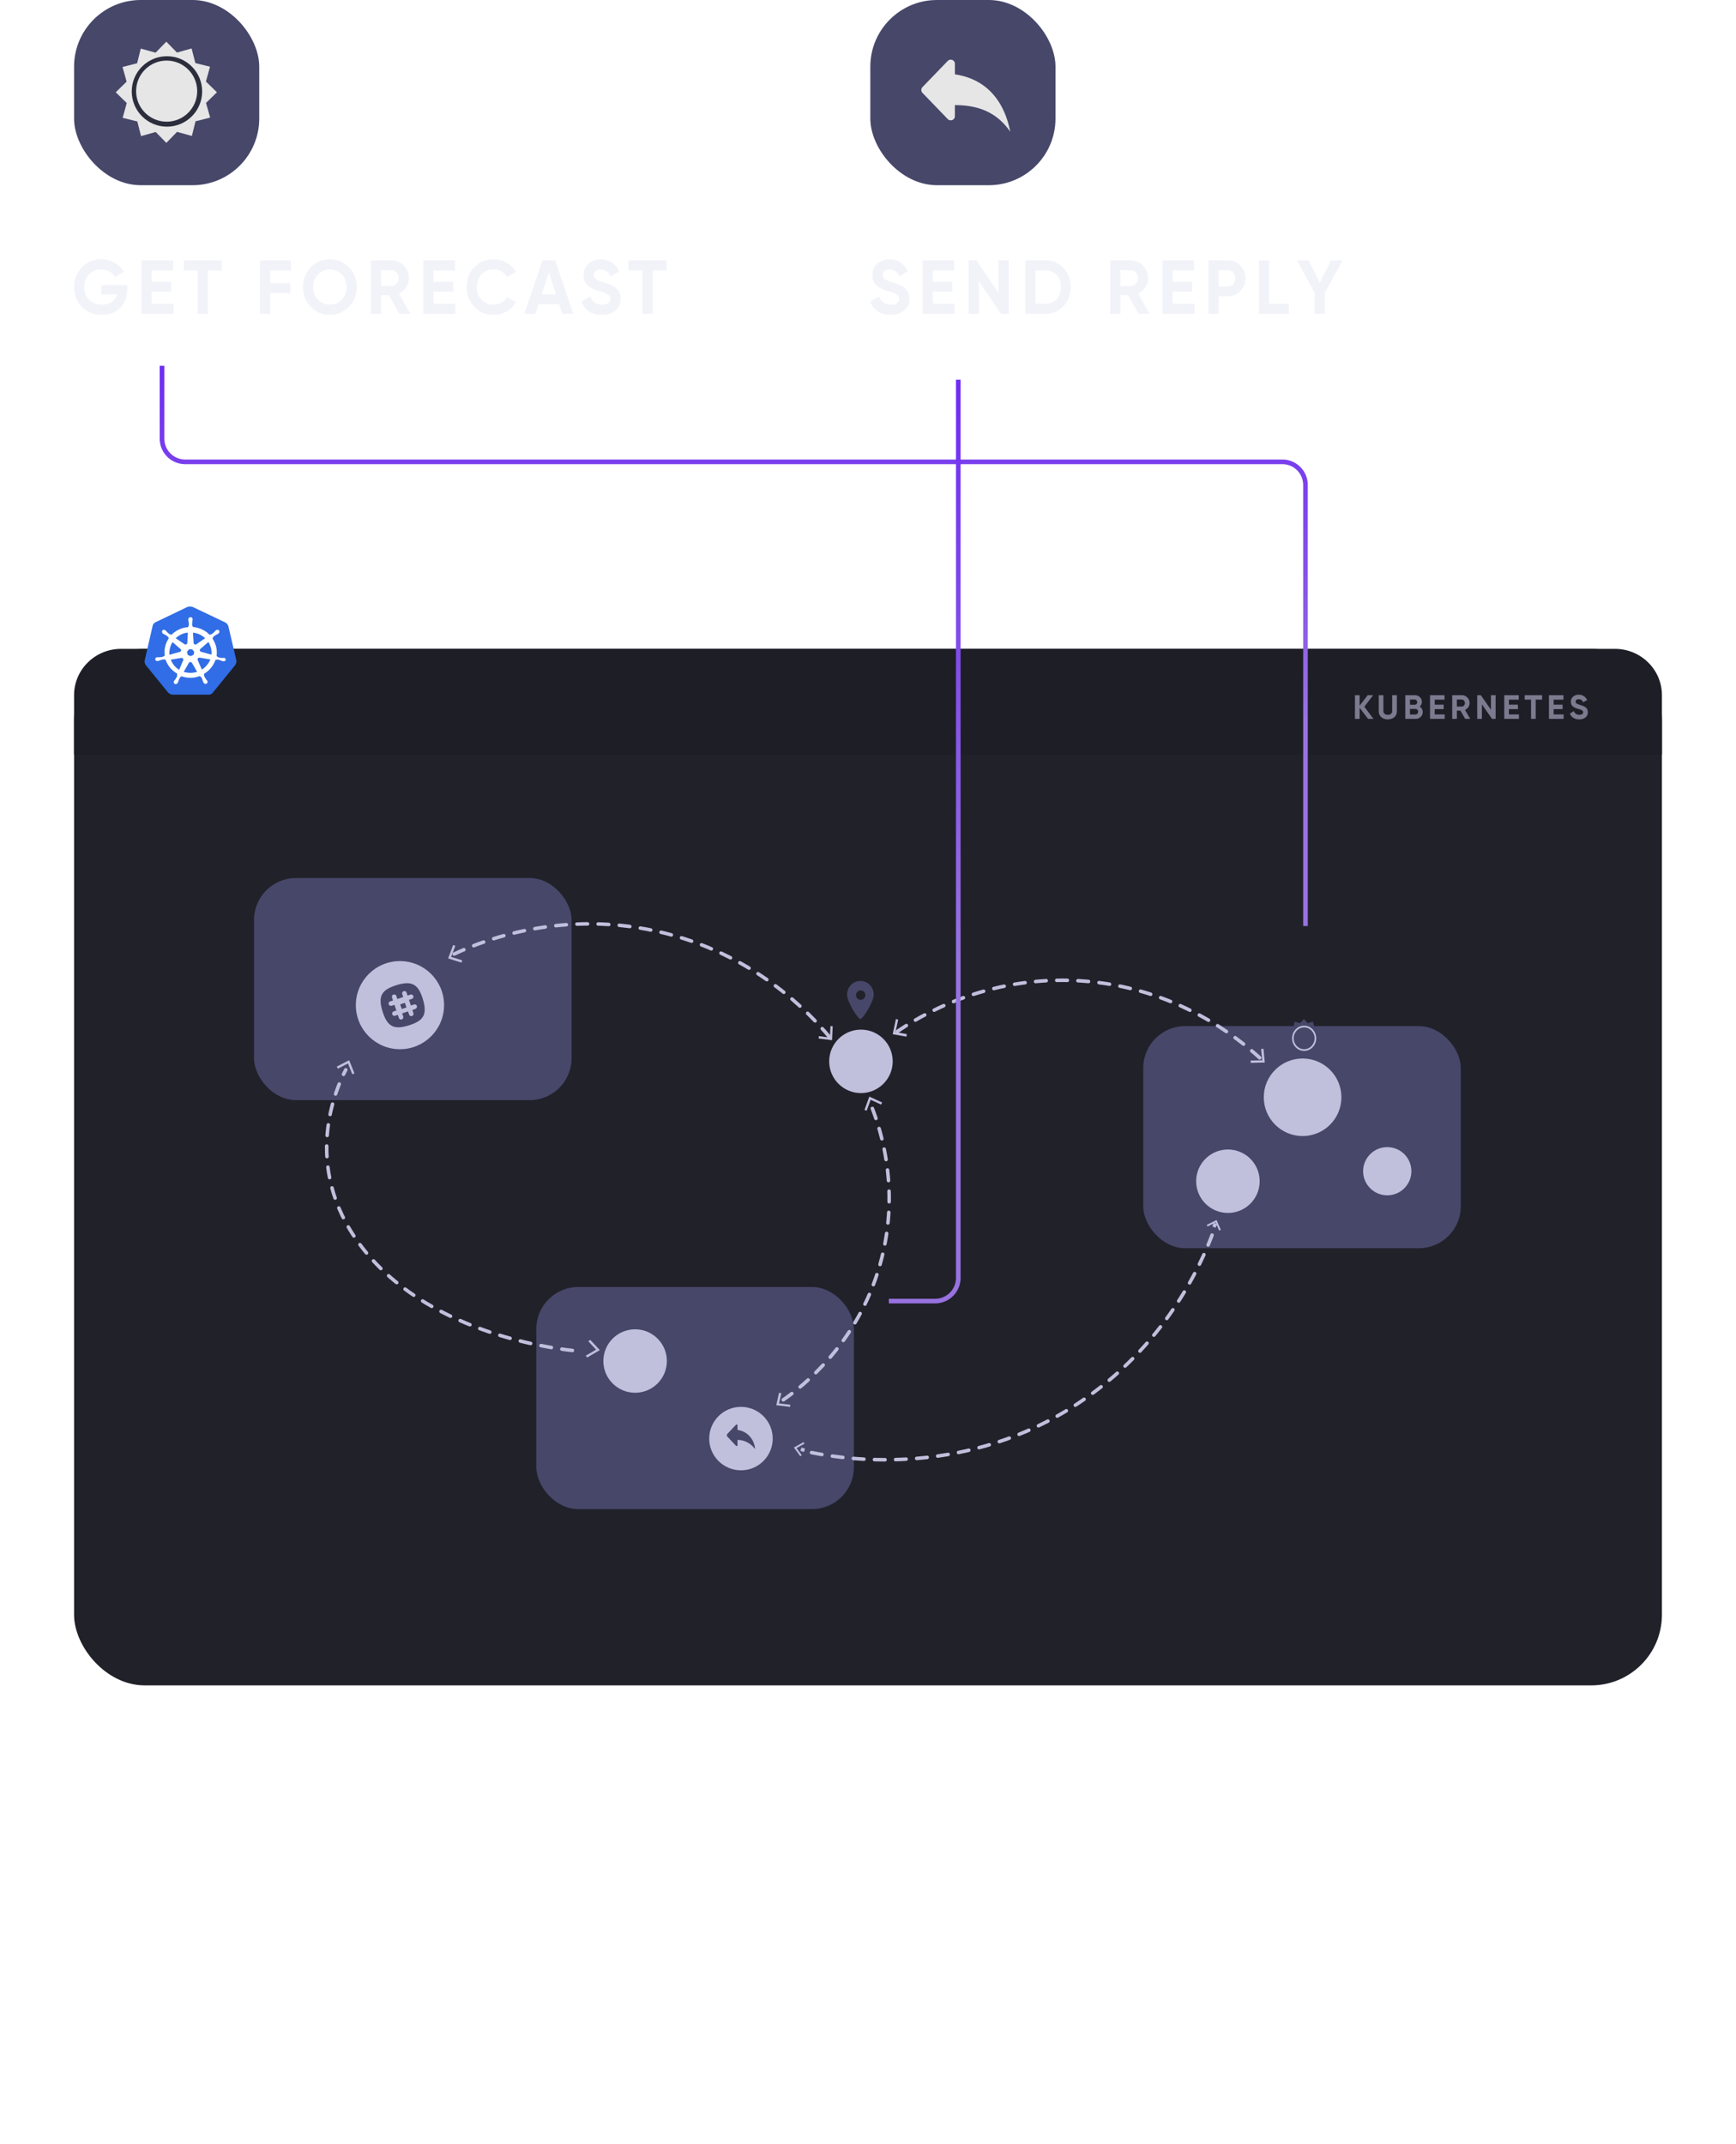 <svg xmlns="http://www.w3.org/2000/svg" width="375" height="463" viewBox="0 0 375 463">
    <defs>
        <filter id="a" width="271.4%" height="352.4%" x="-85.7%" y="-126.2%" filterUnits="objectBoundingBox">
            <feOffset dy="13" in="SourceAlpha" result="shadowOffsetOuter1"/>
            <feGaussianBlur in="shadowOffsetOuter1" result="shadowBlurOuter1" stdDeviation="127.5"/>
            <feColorMatrix in="shadowBlurOuter1" result="shadowMatrixOuter1" values="0 0 0 0 0 0 0 0 0 0 0 0 0 0 0 0 0 0 0.295 0"/>
            <feMerge>
                <feMergeNode in="shadowMatrixOuter1"/>
                <feMergeNode in="SourceGraphic"/>
            </feMerge>
        </filter>
        <linearGradient id="b" x1="103.219%" x2="103.219%" y1="-34.418%" y2="63.348%">
            <stop offset="0%" stop-color="#5805FC"/>
            <stop offset="100%" stop-color="#9772E0"/>
        </linearGradient>
    </defs>
    <g fill="none" fill-rule="evenodd">
        <g filter="url(#a)" transform="translate(16 118)">
            <rect width="343" height="223.863" y="9.137" fill="#21212A" rx="15.262"/>
            <path fill="#1E1E27" d="M10.158 9.137h322.684c5.61 0 10.158 4.48 10.158 10.006V31.98H0V19.143C0 13.617 4.548 9.137 10.158 9.137z"/>
            <path fill="#7B7B8F" d="M280.688 24.264h-1.163l-1.829-2.402v2.402h-1.01v-5.126h1.01v2.263l1.756-2.263h1.163l-1.895 2.49 1.968 2.636zm3.094.102c-.57 0-1.038-.161-1.404-.483-.366-.322-.549-.754-.549-1.296v-3.449h1.002v3.368c0 .269.077.481.23.637.154.157.395.235.721.235.327 0 .567-.078.721-.235.154-.156.23-.368.23-.637v-3.368h1.01v3.449c0 .542-.183.974-.549 1.296-.366.322-.836.483-1.412.483zm6.877-2.76c.448.258.673.649.673 1.171 0 .435-.154.791-.461 1.07-.307.277-.685.417-1.134.417h-2.173v-5.126h2.02c.438 0 .808.136 1.108.407.3.27.45.616.45 1.036 0 .424-.161.766-.483 1.025zm-1.076-1.523h-1.01v1.127h1.01a.525.525 0 0 0 .392-.16.553.553 0 0 0 .157-.403.56.56 0 0 0-.154-.403.522.522 0 0 0-.395-.161zm.154 3.236c.17 0 .312-.057.424-.172a.597.597 0 0 0 .169-.436.588.588 0 0 0-.169-.428.569.569 0 0 0-.424-.172h-1.163v1.208h1.163zm4.177-.022h2.158v.967h-3.168v-5.126h3.131v.967h-2.121v1.09h1.939v.953h-1.939v1.15zm6.591.967l-1.031-1.78h-.769v1.78h-1.01v-5.126h2.05c.472 0 .875.166 1.206.498.332.332.498.732.498 1.201 0 .317-.09.611-.271.882-.18.271-.42.475-.717.612l1.134 1.933h-1.09zm-1.8-4.181v1.515h1.04c.19 0 .353-.074.49-.223a.768.768 0 0 0 .204-.538.755.755 0 0 0-.205-.534.647.647 0 0 0-.49-.22h-1.039zm7.36-.945h1.009v5.126h-.768l-2.195-3.134v3.134h-1.01v-5.126h.769l2.195 3.127v-3.127zm3.884 4.16h2.158v.966h-3.168v-5.126h3.131v.967h-2.121v1.09h1.938v.953h-1.938v1.15zm7.169-4.16v.967h-1.383v4.159h-1.01v-4.16h-1.375v-.966h3.768zm2.487 4.16h2.158v.966h-3.168v-5.126h3.131v.967h-2.121v1.09h1.939v.953h-1.939v1.15zm5.53 1.068c-.507 0-.934-.113-1.28-.34a1.82 1.82 0 0 1-.731-.927l.863-.505c.2.522.592.784 1.178.784.282 0 .49-.052.621-.154a.472.472 0 0 0 .198-.388.47.47 0 0 0-.242-.421c-.16-.1-.448-.209-.863-.326a5.36 5.36 0 0 1-.581-.205 2.508 2.508 0 0 1-.476-.275 1.12 1.12 0 0 1-.362-.435 1.427 1.427 0 0 1-.124-.615c0-.464.164-.834.494-1.11a1.79 1.79 0 0 1 1.188-.413c.415 0 .78.101 1.094.304.314.202.56.484.735.845l-.849.491c-.204-.44-.531-.659-.98-.659-.21 0-.374.048-.494.143a.451.451 0 0 0-.179.37c0 .16.067.291.201.391.135.1.392.209.772.326.156.049.274.087.355.114.08.026.19.068.33.124.138.056.245.109.321.157.076.05.162.115.26.198.097.083.172.168.223.256a1.44 1.44 0 0 1 .186.725c0 .474-.172.85-.515 1.128-.344.278-.792.417-1.343.417z"/>
            <rect width="68.6" height="47.971" x="99.851" y="146.958" fill="#464769" rx="9.058"/>
            <ellipse cx="144.06" cy="179.699" fill="#C0C0DD" rx="6.86" ry="6.853"/>
            <ellipse cx="121.193" cy="162.948" fill="#C0C0DD" rx="6.86" ry="6.853"/>
            <rect width="68.6" height="47.971" x="230.953" y="90.611" fill="#464769" rx="9.058"/>
            <ellipse cx="283.667" cy="121.954" fill="#C0C0DD" rx="5.215" ry="5.206"/>
            <ellipse cx="249.247" cy="124.114" fill="#C0C0DD" rx="6.86" ry="6.853"/>
            <ellipse cx="8.746" cy="8.833" fill="#C0C0DD" rx="8.384" ry="8.376" transform="translate(256.633 97.152)"/>
            <rect width="68.6" height="47.971" x="38.873" y="58.631" fill="#464769" rx="9.058"/>
            <g transform="translate(60.868 76.569)">
                <ellipse cx="9.528" cy="9.518" fill="#C0C0DD" rx="9.528" ry="9.518"/>
                <path fill="#464769" d="M9.581 9.351l1.004-.336.337 1-1.003.337z"/>
                <path fill="#464769" fill-rule="nonzero" d="M14.479 8.239c-.982-3.263-2.403-4.053-5.672-3.047C5.537 6.2 4.745 7.583 5.76 10.846c1.015 3.262 2.396 4.053 5.665 3.046 3.27-1.006 4.028-2.39 3.053-5.653zm-1.658 2.114l-.616.21.216.634a.492.492 0 0 1-.566.676.494.494 0 0 1-.368-.365l-.217-.635-1.272.425.217.635a.492.492 0 0 1-.567.676.494.494 0 0 1-.368-.365l-.216-.635-.616.21a.494.494 0 0 1-.312-.933l.616-.209-.412-1.223-.616.21a.468.468 0 0 1-.17 0 .494.494 0 0 1-.142-.96l.616-.209-.216-.635a.494.494 0 1 1 .94-.31l.21.635 1.273-.426-.217-.635a.494.494 0 1 1 .941-.31l.21.634.616-.209a.488.488 0 0 1 .623.31.485.485 0 0 1-.312.622l-.616.21.413 1.222.616-.21a.495.495 0 0 1 .677.566.494.494 0 0 1-.365.367v.027z"/>
            </g>
            <ellipse cx="169.976" cy="98.225" fill="#C0C0DD" rx="6.86" ry="6.853"/>
            <path stroke="#C0C0DD" stroke-width=".763" d="M157.018 181.984l.762.259"/>
            <path stroke="#C0C0DD" stroke-dasharray="2.282" stroke-linecap="round" stroke-width=".763" d="M159.304 182.724c8.836 1.779 33.817 5.013 57.553-10.61 18.678-12.293 26.505-29.62 29.34-37.34"/>
            <path stroke="#C0C0DD" stroke-width=".763" d="M246.198 134.013c.137-.268.267-.536.38-.761"/>
            <path fill="#C0C0DD" d="M156.87 183.507l.328-.213-1.129-1.547 1.711-.954-.202-.332-2.085 1.166zM247.722 134.62l-.368.155-.76-1.75-1.745.863-.176-.341 2.12-1.057z"/>
            <path stroke="#C0C0DD" stroke-dasharray="2.289" stroke-linecap="round" stroke-width=".763" d="M256.107 97.464c-4.28-3.94-17.926-15.354-38.84-16.634-20.28-1.249-34.849 7.77-39.67 11.106"/>
            <path fill="#C0C0DD" d="M256.926 95.505l-.505.045.237 2.448-2.493.055.01.498 3.04-.07zM177.531 89.088l.491.129-.576 2.682 2.438.442-.08.554-2.968-.537z"/>
            <path stroke="#C0C0DD" stroke-dasharray="2.289" stroke-linecap="round" stroke-width=".763" d="M163.116 92.895c-3.923-4.736-16.18-18.12-37.309-22.78-22.069-4.892-39.57 2.849-45.011 5.567"/>
            <path fill="#C0C0DD" d="M163.878 90.636l-.487-.025-.117 2.477-2.387-.302-.058.503 2.908.368zM81.886 73.098l.47.181-.894 2.388 2.382.741-.146.497L80.796 76z"/>
            <path stroke="#C0C0DD" stroke-dasharray="2.289" stroke-linecap="round" stroke-width=".763" d="M107.643 160.663c-5.095-.526-31.851-4.083-45.828-22.777-12.914-17.272-5.02-34.245-3.12-37.828"/>
            <path fill="#C0C0DD" d="M111.505 158.38l-.43.296 1.695 1.816-2.248 1.304.31.39 2.74-1.595zM60.567 100.826l-.463.195-.936-2.342-2.194 1.135-.219-.462 2.672-1.377z"/>
            <path stroke="#C0C0DD" stroke-dasharray="2.289" stroke-linecap="round" stroke-width=".763" d="M153.207 171.324c4.064-2.814 16.038-12.061 20.894-29.233 4.806-16.995-.437-30.97-2.398-35.49"/>
            <path fill="#C0C0DD" d="M154.666 172.846l.065-.453-2.448-.289.49-2.212-.49-.091-.6 2.693zM174.549 107.103l-.207.463-2.27-1.039-.86 2.359-.474-.179 1.046-2.867z"/>
            <path fill="#316DE6" d="M33.325 4.234a1.437 1.437 0 0 0-.719-.83L25.693.118a1.284 1.284 0 0 0-.568-.115 2.423 2.423 0 0 0-.563.045L17.649 3.36c-.347.154-.6.461-.684.83l-1.7 7.41c-.065.378.025.767.252 1.079l4.781 5.881c.28.276.649.443 1.041.47h7.617c.407.042.805-.138 1.041-.47l4.781-5.881c.224-.313.32-.699.272-1.08l-1.725-7.365z"/>
            <path fill="#FFF" fill-rule="nonzero" d="M32.497 11.127s-.046 0-.046-.025-.046 0-.093 0c-.094-.01-.189-.01-.283 0a.278.278 0 0 1-.14 0 4.263 4.263 0 0 1-.788-.134.274.274 0 0 1-.164-.154l-.196-.114a5.644 5.644 0 0 0-.093-1.986 5.884 5.884 0 0 0-.814-1.831l.14-.134v-.025c-.001-.072.024-.143.071-.199.2-.17.418-.322.65-.452l.139-.064.257-.134c0-.025.047-.025.067-.045.02-.02 0-.025 0-.045a.42.42 0 0 0 .098-.61.444.444 0 0 0-.325-.159.559.559 0 0 0-.324.114c-.026.025-.046.045-.072.045-.068.063-.13.13-.186.203-.025.045-.072.065-.092.09a3.058 3.058 0 0 1-.583.496.38.38 0 0 1-.139.045.139.139 0 0 1-.092 0l-.186.114c-.185-.179-.397-.357-.582-.536a6.096 6.096 0 0 0-3.086-1.177v-.178a.317.317 0 0 1-.119-.18 4.307 4.307 0 0 1 .047-.759V3.16c0-.044 0-.178.046-.268v-.134a.456.456 0 0 0-.397-.471.483.483 0 0 0-.396.159.43.43 0 0 0-.14.312v.114c.006.093.022.184.047.273a.25.25 0 0 1 .026.135c.039.25.054.505.046.759a.302.302 0 0 1-.119.179V4.44c-.257.024-.515.069-.788.113a5.62 5.62 0 0 0-2.86 1.564l-.138-.09h-.093a.38.38 0 0 1-.14-.044 4.133 4.133 0 0 1-.581-.496c0-.045-.072-.065-.093-.09a3.53 3.53 0 0 0-.186-.198c-.067-.065-.046-.025-.072-.045V5.13a.591.591 0 0 0-.324-.109.355.355 0 0 0-.325.154.483.483 0 0 0 .093.625v.025s.046.045.072.045c.081.05.165.095.252.134l.14.064c.234.125.452.277.649.452a.228.228 0 0 1 .072.199l.129.124c0 .045-.047.064-.072.11a5.16 5.16 0 0 0-.81 3.668l-.185.044c0 .065-.093.11-.16.154a4.13 4.13 0 0 1-.793.134.278.278 0 0 0-.139 0h-.417a.444.444 0 0 0-.371.497c.05.202.25.336.463.313.04.009.08.009.119 0v-.025c0-.025.072 0 .093 0 .087-.025.173-.055.257-.09a.38.38 0 0 1 .14-.044c.248-.09.505-.156.767-.199a.274.274 0 0 1 .185.065v.024l.212-.024a5.401 5.401 0 0 0 1.9 2.616c.196.155.406.292.63.407l-.068.293v.025c.042.067.051.148.026.223a3.55 3.55 0 0 1-.376.645v.025a.35.35 0 0 1-.093.11c-.046.044-.092.138-.16.228-.066.09-.025.044-.046.064a.453.453 0 0 0 .186.601c.05.026.107.041.165.045a.517.517 0 0 0 .443-.268s0-.045.046-.07c.046-.025.072-.154.093-.243l.046-.134a3.67 3.67 0 0 1 .304-.695.324.324 0 0 1 .186-.134l.092-.179a5.618 5.618 0 0 0 2.02.357c.424.003.847-.048 1.257-.153.257-.065.51-.145.757-.239l.093.16h.026a.4.4 0 0 1 .185.133c.124.222.224.454.3.695l.046.134a.805.805 0 0 0 .092.243c.026.025.026.045.047.07.02.025 0 0 0 0a.517.517 0 0 0 .438.268.483.483 0 0 0 .185-.045.376.376 0 0 0 .211-.243.541.541 0 0 0 0-.337h-.025s0-.045-.047-.07a.73.73 0 0 0-.165-.223.365.365 0 0 0-.092-.115v-.044a2.634 2.634 0 0 1-.371-.646.264.264 0 0 1 0-.223v-.025l-.067-.179a5.591 5.591 0 0 0 2.509-3.043l.185.025v-.025a.274.274 0 0 1 .186-.064c.253.043.502.11.742.198.041.026.09.042.139.045.081.046.168.085.257.114h.093c.046 0 .026 0 .046.025.04.01.08.01.119 0a.515.515 0 0 0 .464-.313.538.538 0 0 0-.418-.466l.14.084zm-6.697-.695l-.629.288-.623-.288-.165-.65.443-.536h.695l.443.536-.164.65zm3.786-1.454a4.2 4.2 0 0 1 .093 1.41l-2.205-.606a.377.377 0 0 1-.252-.166.351.351 0 0 1-.042-.291.33.33 0 0 1 .093-.159l1.742-1.519c.255.413.443.862.556 1.33h.015zm-1.272-2.135l-1.901 1.3c-.17.1-.391.061-.515-.089a.205.205 0 0 1-.073-.159l-.139-2.258c.994.1 1.922.525 2.628 1.206zm-4.2-1.142l.465-.09-.119 2.225a.38.38 0 0 1-.391.357.483.483 0 0 1-.186-.045l-1.932-1.305a4.688 4.688 0 0 1 2.164-1.157v.015zm-2.833 1.986l1.716 1.49a.348.348 0 0 1 .046.496.264.264 0 0 1-.185.114l-2.252.625a4.598 4.598 0 0 1 .675-2.755v.03zm-.396 3.783l2.297-.383a.384.384 0 0 1 .397.293.269.269 0 0 1 0 .224l-.88 2.055a4.404 4.404 0 0 1-1.814-2.22v.03zm5.265 2.74a4.697 4.697 0 0 1-1 .114 5.443 5.443 0 0 1-1.463-.223l1.139-1.986a.37.37 0 0 1 .464-.09c.068.046.132.097.19.155l1.113 1.946c-.134.02-.273.04-.443.084zm2.834-1.946a4.363 4.363 0 0 1-1.391 1.345l-.907-2.105a.363.363 0 0 1 .206-.427.803.803 0 0 1 .211-.044l2.324.382a3.353 3.353 0 0 1-.438.849h-.005z"/>
            <path fill="#464769" d="M143.314 177.844v-.985a.204.204 0 0 0-.119-.19.184.184 0 0 0-.21.045l-1.857 1.97a.43.43 0 0 0-.117.298.43.43 0 0 0 .117.297l1.857 1.971a.184.184 0 0 0 .21.045.204.204 0 0 0 .119-.19v-1.119c1.488.007 2.89.745 3.795 1.998-.153-2.174-1.752-3.918-3.795-4.14z"/>
        </g>
        <g transform="translate(277.568 220.092)">
            <path fill="#464769" d="M7.158 4.952l.845-.86-.853-.868.317-1.2-1.135-.294L6.043.547 4.91.881 4.086 0l-.831.89L2.106.56l-.28 1.185-1.132.301.32 1.185-.846.86.853.868-.316 1.198 1.134.294.289 1.184L3.262 7.3l.823.883.83-.89 1.148.33.281-1.185 1.134-.302z"/>
            <ellipse cx="4.146" cy="4.155" fill="#C0C0DD" rx="2.607" ry="2.723"/>
            <ellipse cx="4.143" cy="4.152" fill="#464769" rx="2.261" ry="2.362"/>
        </g>
        <path fill="#464769" fill-rule="nonzero" d="M185.855 211.859c-1.589.003-2.876 1.316-2.879 2.936 0 1.62 2.378 5.297 2.879 5.297.5 0 2.879-3.678 2.879-5.297 0-1.622-1.29-2.936-2.88-2.936zm.064 4.083a.995.995 0 0 1-.924-.624 1.03 1.03 0 0 1 .215-1.11.981.981 0 0 1 1.088-.218c.372.158.614.53.612.942a1 1 0 0 1-.99 1.01z"/>
        <path fill-rule="nonzero" stroke="url(#b)" d="M19 79v15.746a5 5 0 0 0 5 5h237a5 5 0 0 1 5 5V200" transform="translate(16)"/>
        <path fill="#F2F3F9" d="M27.495 61.571v.89c0 1.649-.512 2.984-1.535 4.006C24.937 67.489 23.615 68 21.995 68c-1.726 0-3.157-.58-4.292-1.739C16.568 65.101 16 63.687 16 62.016c0-1.68.562-3.104 1.687-4.269C18.81 56.582 20.205 56 21.867 56c1.045 0 1.999.245 2.862.734a5.343 5.343 0 0 1 2.015 1.953l-1.887 1.12c-.266-.472-.669-.856-1.207-1.153a3.663 3.663 0 0 0-1.799-.445c-1.065 0-1.942.36-2.63 1.08-.687.72-1.03 1.629-1.03 2.727 0 1.088.348 1.987 1.046 2.696.699.708 1.623 1.063 2.774 1.063.853 0 1.56-.195 2.119-.585.56-.39.94-.926 1.143-1.608h-3.39v-2.01h5.612zm5.272 4.022h4.716v2.176h-6.922V56.231h6.842v2.176h-4.636v2.456h4.237v2.142h-4.237v2.588zm15.168-9.362v2.176h-3.022v9.362h-2.206v-9.362h-3.006V56.23h8.234zm14.908 2.176h-4.476v2.736h4.349v2.176h-4.35v4.45h-2.205V56.231h6.682v2.176zm12.53 7.862C74.244 67.423 72.87 68 71.25 68c-1.62 0-2.992-.58-4.117-1.739-1.124-1.16-1.687-2.58-1.687-4.261s.563-3.102 1.687-4.261C68.257 56.579 69.63 56 71.25 56s2.995.58 4.125 1.739c1.13 1.16 1.694 2.58 1.694 4.261s-.565 3.104-1.694 4.27zm-6.698-1.55c.693.704 1.55 1.056 2.574 1.056 1.023 0 1.881-.355 2.574-1.063.693-.71 1.039-1.613 1.039-2.712 0-1.099-.346-2.005-1.04-2.72-.692-.714-1.55-1.071-2.573-1.071s-1.881.357-2.574 1.071c-.693.715-1.04 1.621-1.04 2.72 0 1.099.347 2.005 1.04 2.72zm17.582 3.05l-2.254-4.005h-1.679v4.005h-2.206V56.231h4.476c1.034 0 1.914.373 2.638 1.12.725.748 1.088 1.649 1.088 2.704 0 .714-.198 1.376-.592 1.986a3.736 3.736 0 0 1-1.567 1.377l2.478 4.351h-2.382zm-3.933-9.412v3.412h2.27c.416 0 .773-.167 1.072-.503.298-.335.447-.739.447-1.211 0-.473-.149-.874-.447-1.203-.299-.33-.656-.495-1.072-.495h-2.27zm11.315 7.236h4.717v2.176h-6.923V56.231h6.843v2.176h-4.637v2.456h4.237v2.142h-4.237v2.588zM106.633 68c-1.684 0-3.075-.577-4.173-1.73-1.097-1.155-1.646-2.578-1.646-4.27 0-1.703.549-3.13 1.646-4.277 1.098-1.149 2.49-1.723 4.173-1.723a5.57 5.57 0 0 1 2.806.734 5.283 5.283 0 0 1 2.006 1.986l-1.902 1.137a3 3 0 0 0-1.183-1.211 3.428 3.428 0 0 0-1.727-.437c-1.087 0-1.964.351-2.63 1.055-.666.703-.999 1.615-.999 2.736 0 1.11.333 2.016 1 2.72.665.703 1.542 1.055 2.63 1.055.639 0 1.217-.146 1.734-.437.517-.291.908-.69 1.175-1.195l1.902 1.137a5.3 5.3 0 0 1-1.998 1.986 5.556 5.556 0 0 1-2.814.734zm14.817-.23l-.672-2.078h-4.46l-.672 2.077h-2.382l3.917-11.538h2.734l3.933 11.538h-2.398zm-4.429-4.204h3.07l-1.535-4.714-1.535 4.714zM130 68c-1.109 0-2.041-.255-2.798-.766a4.081 4.081 0 0 1-1.599-2.086l1.887-1.137c.437 1.176 1.295 1.764 2.574 1.764.618 0 1.071-.116 1.359-.346.288-.231.431-.522.431-.874 0-.407-.175-.723-.527-.948-.352-.225-.98-.47-1.887-.733a11.49 11.49 0 0 1-1.27-.462 5.442 5.442 0 0 1-1.04-.618 2.505 2.505 0 0 1-.791-.98c-.181-.396-.272-.858-.272-1.385 0-1.044.36-1.877 1.08-2.498.719-.62 1.585-.931 2.597-.931.906 0 1.703.228 2.39.684.688.456 1.223 1.09 1.607 1.904l-1.855 1.104c-.447-.989-1.161-1.483-2.142-1.483-.458 0-.818.107-1.079.321a1.027 1.027 0 0 0-.392.833c0 .362.147.656.44.882.293.225.855.47 1.687.733.34.11.6.195.775.256.176.06.416.153.72.28.303.126.538.244.703.354.165.11.354.258.567.445.214.187.376.38.488.577.112.198.208.437.288.717.08.28.12.585.12.915 0 1.066-.376 1.912-1.127 2.538-.752.627-1.73.94-2.934.94zM144 56.23v2.177h-3.022v9.362h-2.206v-9.362h-3.006V56.23H144z"/>
        <rect width="40" height="40" fill="#464769" fill-rule="nonzero" rx="14.4" transform="translate(16)"/>
        <g transform="translate(25 9)">
            <path fill="#E6E6E6" d="M19.502 13.228l2.357-2.298-2.378-2.318.882-3.205-3.165-.785-.806-3.16-3.166.892L10.93 0 8.612 2.378l-3.205-.882-.782 3.165-3.16.806.892 3.164L0 10.931l2.378 2.316-.882 3.202 3.165.785.806 3.161 3.164-.893 2.298 2.357 2.316-2.378 3.202.882.785-3.165 3.162-.806z"/>
            <circle cx="11.063" cy="10.749" r="7.606" fill="#2D2E3D"/>
            <circle cx="10.998" cy="10.683" r="6.598" fill="#E6E6E6"/>
        </g>
        <path fill="#F2F3F9" d="M192.386 68c-1.106 0-2.036-.255-2.79-.766A4.08 4.08 0 0 1 188 65.148l1.882-1.137c.436 1.176 1.292 1.764 2.568 1.764.617 0 1.069-.116 1.356-.346.287-.231.43-.522.43-.874 0-.407-.175-.723-.526-.948-.35-.225-.978-.47-1.882-.733-.5-.154-.922-.308-1.268-.462a5.427 5.427 0 0 1-1.037-.618 2.503 2.503 0 0 1-.79-.98c-.18-.396-.27-.858-.27-1.385 0-1.044.358-1.877 1.076-2.498.718-.62 1.582-.931 2.592-.931.904 0 1.699.228 2.385.684.686.456 1.22 1.09 1.603 1.904l-1.85 1.104c-.447-.989-1.16-1.483-2.138-1.483-.457 0-.816.107-1.076.321-.261.215-.391.492-.391.833 0 .362.146.656.438.882.293.225.854.47 1.683.733.34.11.598.195.774.256.175.06.414.153.718.28.303.126.537.244.701.354.165.11.354.258.567.445.212.187.374.38.486.577.112.198.207.437.287.717.08.28.12.585.12.915 0 1.066-.375 1.912-1.125 2.538-.75.627-1.725.94-2.927.94zm9.104-2.407h4.706v2.176h-6.907V56.231h6.827v2.176h-4.626v2.456h4.227v2.142h-4.227v2.588zm14.208-9.362h2.201v11.538h-1.674l-4.786-7.055v7.055h-2.2V56.231h1.674l4.785 7.038v-7.038zm10.205 0c1.53 0 2.81.555 3.836 1.665 1.026 1.11 1.539 2.478 1.539 4.104s-.513 2.994-1.54 4.104c-1.025 1.11-2.304 1.665-3.835 1.665h-4.435V56.231h4.435zm0 9.362c.967 0 1.754-.332 2.36-.997.606-.665.91-1.53.91-2.596s-.304-1.931-.91-2.596c-.606-.665-1.393-.997-2.36-.997h-2.234v7.186h2.234zm20.041 2.176l-2.249-4.005h-1.674v4.005h-2.202V56.231h4.467c1.031 0 1.908.373 2.631 1.12.724.748 1.085 1.649 1.085 2.704 0 .714-.197 1.376-.59 1.986a3.73 3.73 0 0 1-1.563 1.377l2.472 4.351h-2.377zm-3.923-9.412v3.412h2.265c.414 0 .77-.167 1.068-.503.298-.335.447-.739.447-1.211 0-.473-.149-.874-.447-1.203-.297-.33-.654-.495-1.068-.495h-2.265zm11.289 7.236h4.705v2.176h-6.907V56.231h6.827v2.176h-4.625v2.456h4.227v2.142h-4.227v2.588zm11.91-9.362c1.075 0 1.979.373 2.712 1.12.734.748 1.101 1.665 1.101 2.753s-.367 2.006-1.1 2.753c-.734.747-1.638 1.121-2.712 1.121h-1.962v3.791h-2.201V56.231h4.163zm0 5.62c.469 0 .857-.167 1.165-.502.309-.335.463-.75.463-1.245 0-.505-.154-.923-.463-1.252a1.527 1.527 0 0 0-1.164-.495h-1.962v3.495h1.962zm8.945 3.742h4.259v2.176h-6.46V56.231h2.201v9.362zM290 56.231l-3.828 7.038v4.5h-2.185v-4.5l-3.813-7.038h2.489l2.424 4.813 2.425-4.813H290z"/>
        <g>
            <g transform="translate(188)">
                <rect width="40" height="40" fill="#464769" fill-rule="nonzero" rx="14.4"/>
                <path fill="#E6E6E6" d="M18.272 16.06v-2.276a.9.9 0 0 0-1.548-.625l-5.454 5.653a.9.9 0 0 0 0 1.25l5.454 5.653a.9.9 0 0 0 1.548-.625v-2.388c5.432 0 9.234 1.802 11.95 5.742-1.086-5.63-4.345-11.259-11.95-12.385z"/>
            </g>
        </g>
        <path fill-rule="nonzero" stroke="url(#b)" d="M191 82v194a5 5 0 0 1-5 5h-10" transform="translate(16)"/>
    </g>
</svg>
